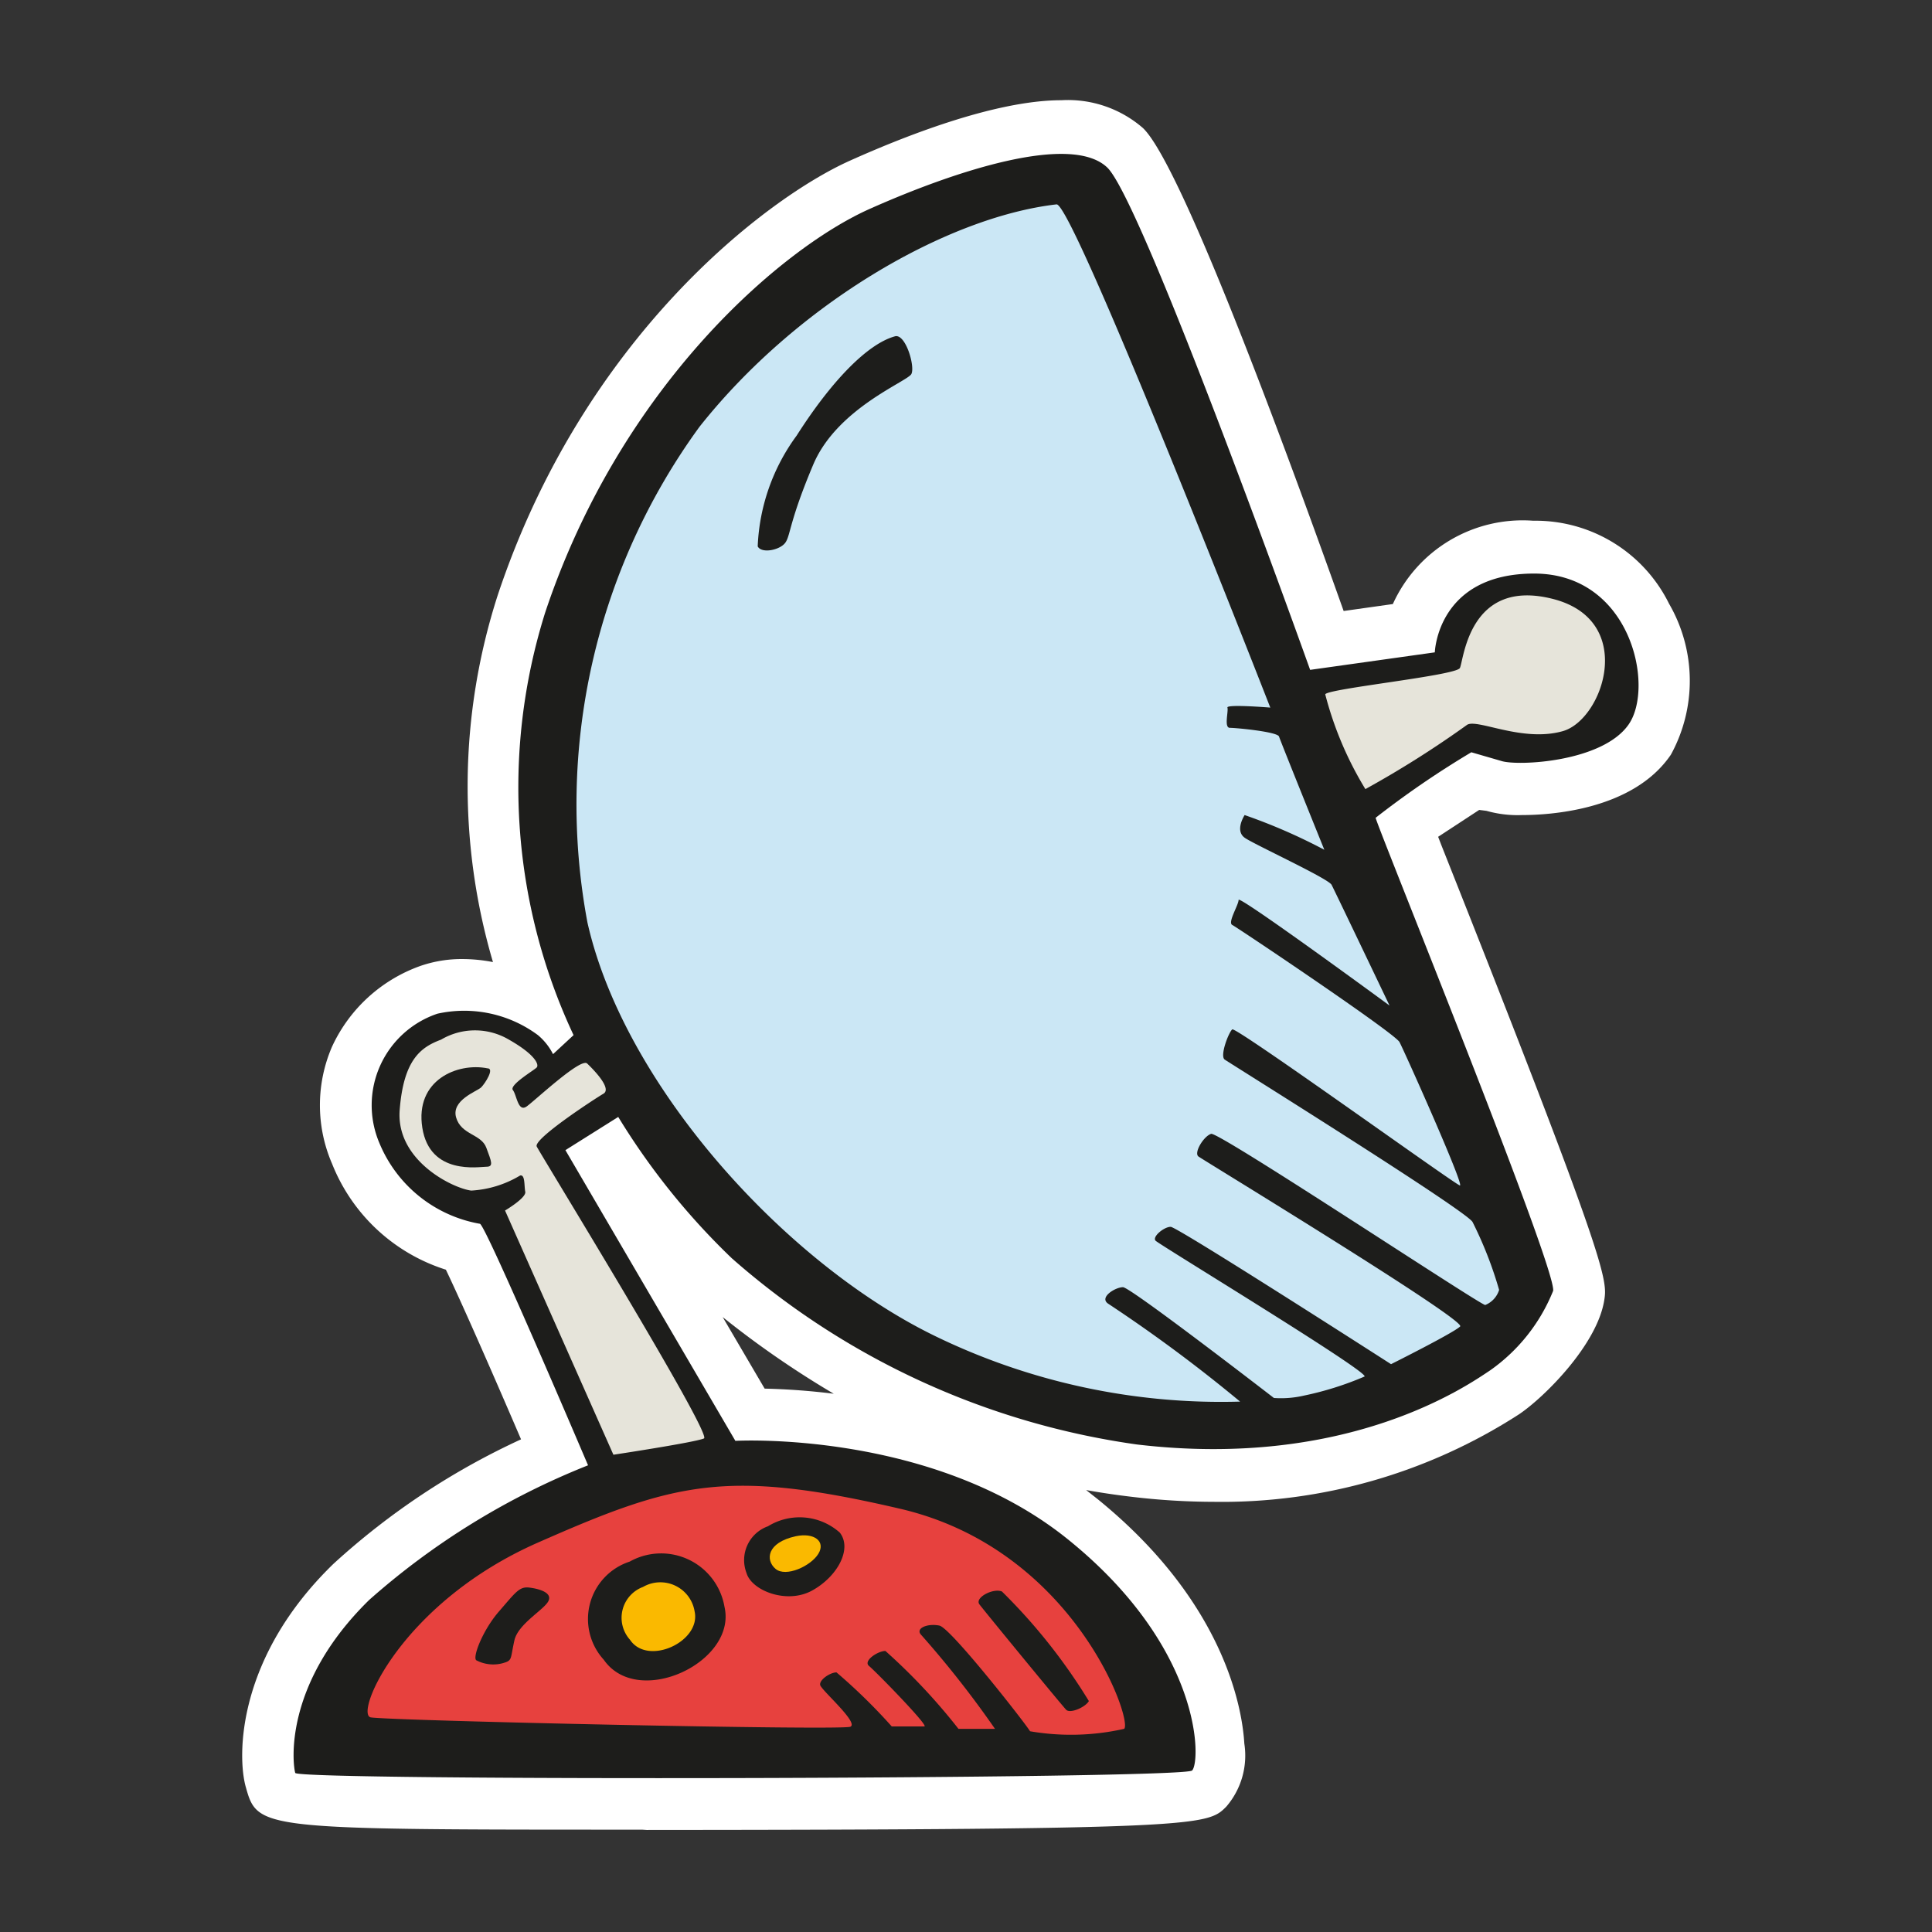 <svg id="Layer_1" data-name="Layer 1" xmlns="http://www.w3.org/2000/svg" width="64" height="64" viewBox="0 0 64 64"><rect x="0" y="0" width="64" height="64" fill="#333333" stroke="none"/><defs><style>.cls-1{fill:#fff;}.cls-2{fill:#1d1d1b;}.cls-3{fill:#cbe7f5;}.cls-4{fill:#e6e4da;}.cls-5{fill:#e7413e;}.cls-6{fill:#fab900;}</style></defs><title>space-satellite-dish</title><g id="space-satellite-dish"><path class="cls-1" d="M21.27,60.61c-12.73,0-12.73,0-13.13-1.42-.28-1-.31-4.27,2.91-7.39a24.16,24.16,0,0,1,6.21-4.12c-1-2.33-2-4.6-2.49-5.62A6,6,0,0,1,11,38.55a4.88,4.88,0,0,1,0-3.88A5.11,5.11,0,0,1,13.92,32a4.18,4.18,0,0,1,1.41-.23,5.36,5.36,0,0,1,1,.1,20.61,20.61,0,0,1,.16-12.16c2.84-8.53,8.88-13.14,11.67-14.39,1.65-.74,4.75-2,7-2a3.79,3.79,0,0,1,2.7.92c1.15,1.09,4.16,9,6.65,16l1.63-.23a4.72,4.72,0,0,1,4.65-2.76A4.93,4.93,0,0,1,55.29,20a5.09,5.09,0,0,1,.06,5c-1.27,1.87-4.1,2-4.93,2a3.79,3.79,0,0,1-1.18-.14L49,26.83l-1.36.89.12.31c5.56,14,5.49,14.37,5.38,15.06-.25,1.48-2,3.21-2.82,3.76a18.14,18.14,0,0,1-10.11,2.9,23.3,23.3,0,0,1-2.75-.17q-.76-.09-1.48-.22l.38.3c4.3,3.49,4.8,7.08,4.86,8.1a2.59,2.59,0,0,1-.6,2.09c-.62.62-.77.76-19.2.77ZM25.33,46a22.63,22.63,0,0,1,2.29.17,31.44,31.44,0,0,1-3.68-2.54Z"/><path class="cls-2" d="M19,34.29a19.32,19.32,0,0,1-.94-14c2.5-7.5,7.81-12.06,10.75-13.37s6.69-2.5,7.87-1.37S43.4,22.19,43.4,22.19l4.13-.58S47.61,19,50.82,19s4,3.75,3.13,5-3.67,1.38-4.21,1.21l-1-.29a30.49,30.49,0,0,0-3.17,2.17c0,.17,6,14.92,5.88,15.67a5.91,5.91,0,0,1-2.08,2.63c-.75.5-4.71,3.29-11.71,2.46a25.7,25.7,0,0,1-13.42-6.17A23.26,23.26,0,0,1,20.48,37L18.73,38.1l5.63,9.63s6.5-.37,11,3.25,4.42,7.38,4.13,7.67S9.86,59,9.78,58.73,9.36,55.81,12.23,53a24.61,24.61,0,0,1,7.25-4.46s-3.37-7.92-3.58-8a4.43,4.43,0,0,1-3.33-2.67,3.2,3.2,0,0,1,1.92-4.29,4.1,4.1,0,0,1,3.33.71,2,2,0,0,1,.5.63Z"/><path class="cls-3" d="M35,6.77c.55-.06,7.08,16.67,7.08,16.67s-1.46-.12-1.42,0-.12.67.08.67,1.58.13,1.63.29,1.5,3.75,1.5,3.75A18.79,18.79,0,0,0,41.23,27c-.08.13-.29.54,0,.75S44,29.1,44.11,29.31s1.92,4,1.92,4-5-3.67-5-3.5-.37.75-.21.83,5.38,3.58,5.54,3.88,2.17,4.79,2,4.75S40.94,34,40.82,34.1s-.42.88-.25,1,8,5,8.21,5.38a13,13,0,0,1,.88,2.25.79.79,0,0,1-.46.5c-.17,0-8.83-5.75-9.08-5.67s-.58.63-.42.75,8.88,5.42,8.67,5.63-2.29,1.25-2.29,1.25S39,40.64,38.78,40.64s-.62.33-.5.46,7.13,4.38,6.92,4.5a10.47,10.47,0,0,1-2,.63,3.36,3.36,0,0,1-1,.08s-4.75-3.67-5-3.67-.79.33-.5.54a49.87,49.87,0,0,1,4.38,3.25A21.67,21.67,0,0,1,31,44.27c-5-2.42-10.33-8.33-11.54-13.71a21.24,21.24,0,0,1,3.71-16.42C26.4,10.06,31.36,7.19,35,6.77Z"/><path class="cls-2" d="M29.65,11.14c.35-.09.67,1,.54,1.25s-2.46,1.13-3.25,3-.75,2.33-.92,2.58-.79.38-.92.13a6.64,6.64,0,0,1,1.29-3.67C27.53,12.64,28.73,11.39,29.65,11.14Z"/><path class="cls-4" d="M43.9,23c.09-.19,4.33-.62,4.46-.87s.29-3,3.08-2.29,1.67,4,.33,4.38-2.83-.42-3.17-.21a33.48,33.48,0,0,1-3.37,2.13A11.59,11.59,0,0,1,43.9,23Z"/><path class="cls-4" d="M14.61,34.44a2.21,2.21,0,0,1,2.25,0c.88.5,1,.83.92.92s-.92.58-.79.75.17.75.46.54,1.79-1.62,2-1.42.83.83.54,1-2.33,1.5-2.21,1.75,5.83,9.54,5.54,9.67-3,.54-3,.54L16.73,40.1s.71-.42.67-.62,0-.58-.17-.54a3.53,3.53,0,0,1-1.62.5c-.62-.08-2.5-1-2.37-2.67S13.94,34.69,14.61,34.44Z"/><path class="cls-2" d="M16.15,35.39c.24,0-.08.5-.21.63s-1,.42-.83,1,.83.54,1,1,.25.63,0,.63-1.87.29-2.12-1.29S15.15,35.19,16.15,35.39Z"/><path class="cls-5" d="M12.28,56.89c-.54-.11,1-3.79,5.54-5.79s6.25-2.46,12-1.12,7.71,7,7.42,7.29a8,8,0,0,1-3.12.08c-.08-.17-2.62-3.42-3-3.5s-.79.08-.62.29a33.05,33.05,0,0,1,2.46,3.13c-.17,0-1.21,0-1.21,0a19.79,19.79,0,0,0-2.42-2.58c-.25,0-.75.33-.54.5s2,2,1.83,2-1.08,0-1.08,0a18.88,18.88,0,0,0-1.83-1.79c-.21,0-.58.25-.54.42s1.29,1.25,1,1.38S12.9,57,12.28,56.89Z"/><path class="cls-2" d="M32.44,53.14c-.15-.22.46-.54.75-.42a18.92,18.92,0,0,1,2.88,3.63c-.12.21-.62.42-.75.29S32.53,53.27,32.44,53.14Z"/><path class="cls-2" d="M15.78,55c-.14-.09.21-1,.75-1.62s.67-.83,1-.79.79.17.63.46-1,.75-1.12,1.29-.08.63-.25.71A1.21,1.21,0,0,1,15.78,55Z"/><path class="cls-2" d="M20.86,51.73A2.13,2.13,0,0,1,24,53.23c.42,1.83-2.87,3.38-4,1.75A2,2,0,0,1,20.86,51.73Z"/><path class="cls-6" d="M21.3,52.57a1.15,1.15,0,0,1,1.71.81c.22,1-1.55,1.82-2.14.94A1.09,1.09,0,0,1,21.3,52.57Z"/><path class="cls-2" d="M25.44,50.56a2,2,0,0,1,2.38.21c.42.54-.08,1.46-.92,1.92s-2,0-2.17-.58A1.19,1.19,0,0,1,25.44,50.56Z"/><path class="cls-6" d="M26.36,50.89c.61-.13,1,.17.75.58s-1.08.79-1.42.5S25.4,51.1,26.36,50.89Z"/></g></svg>
